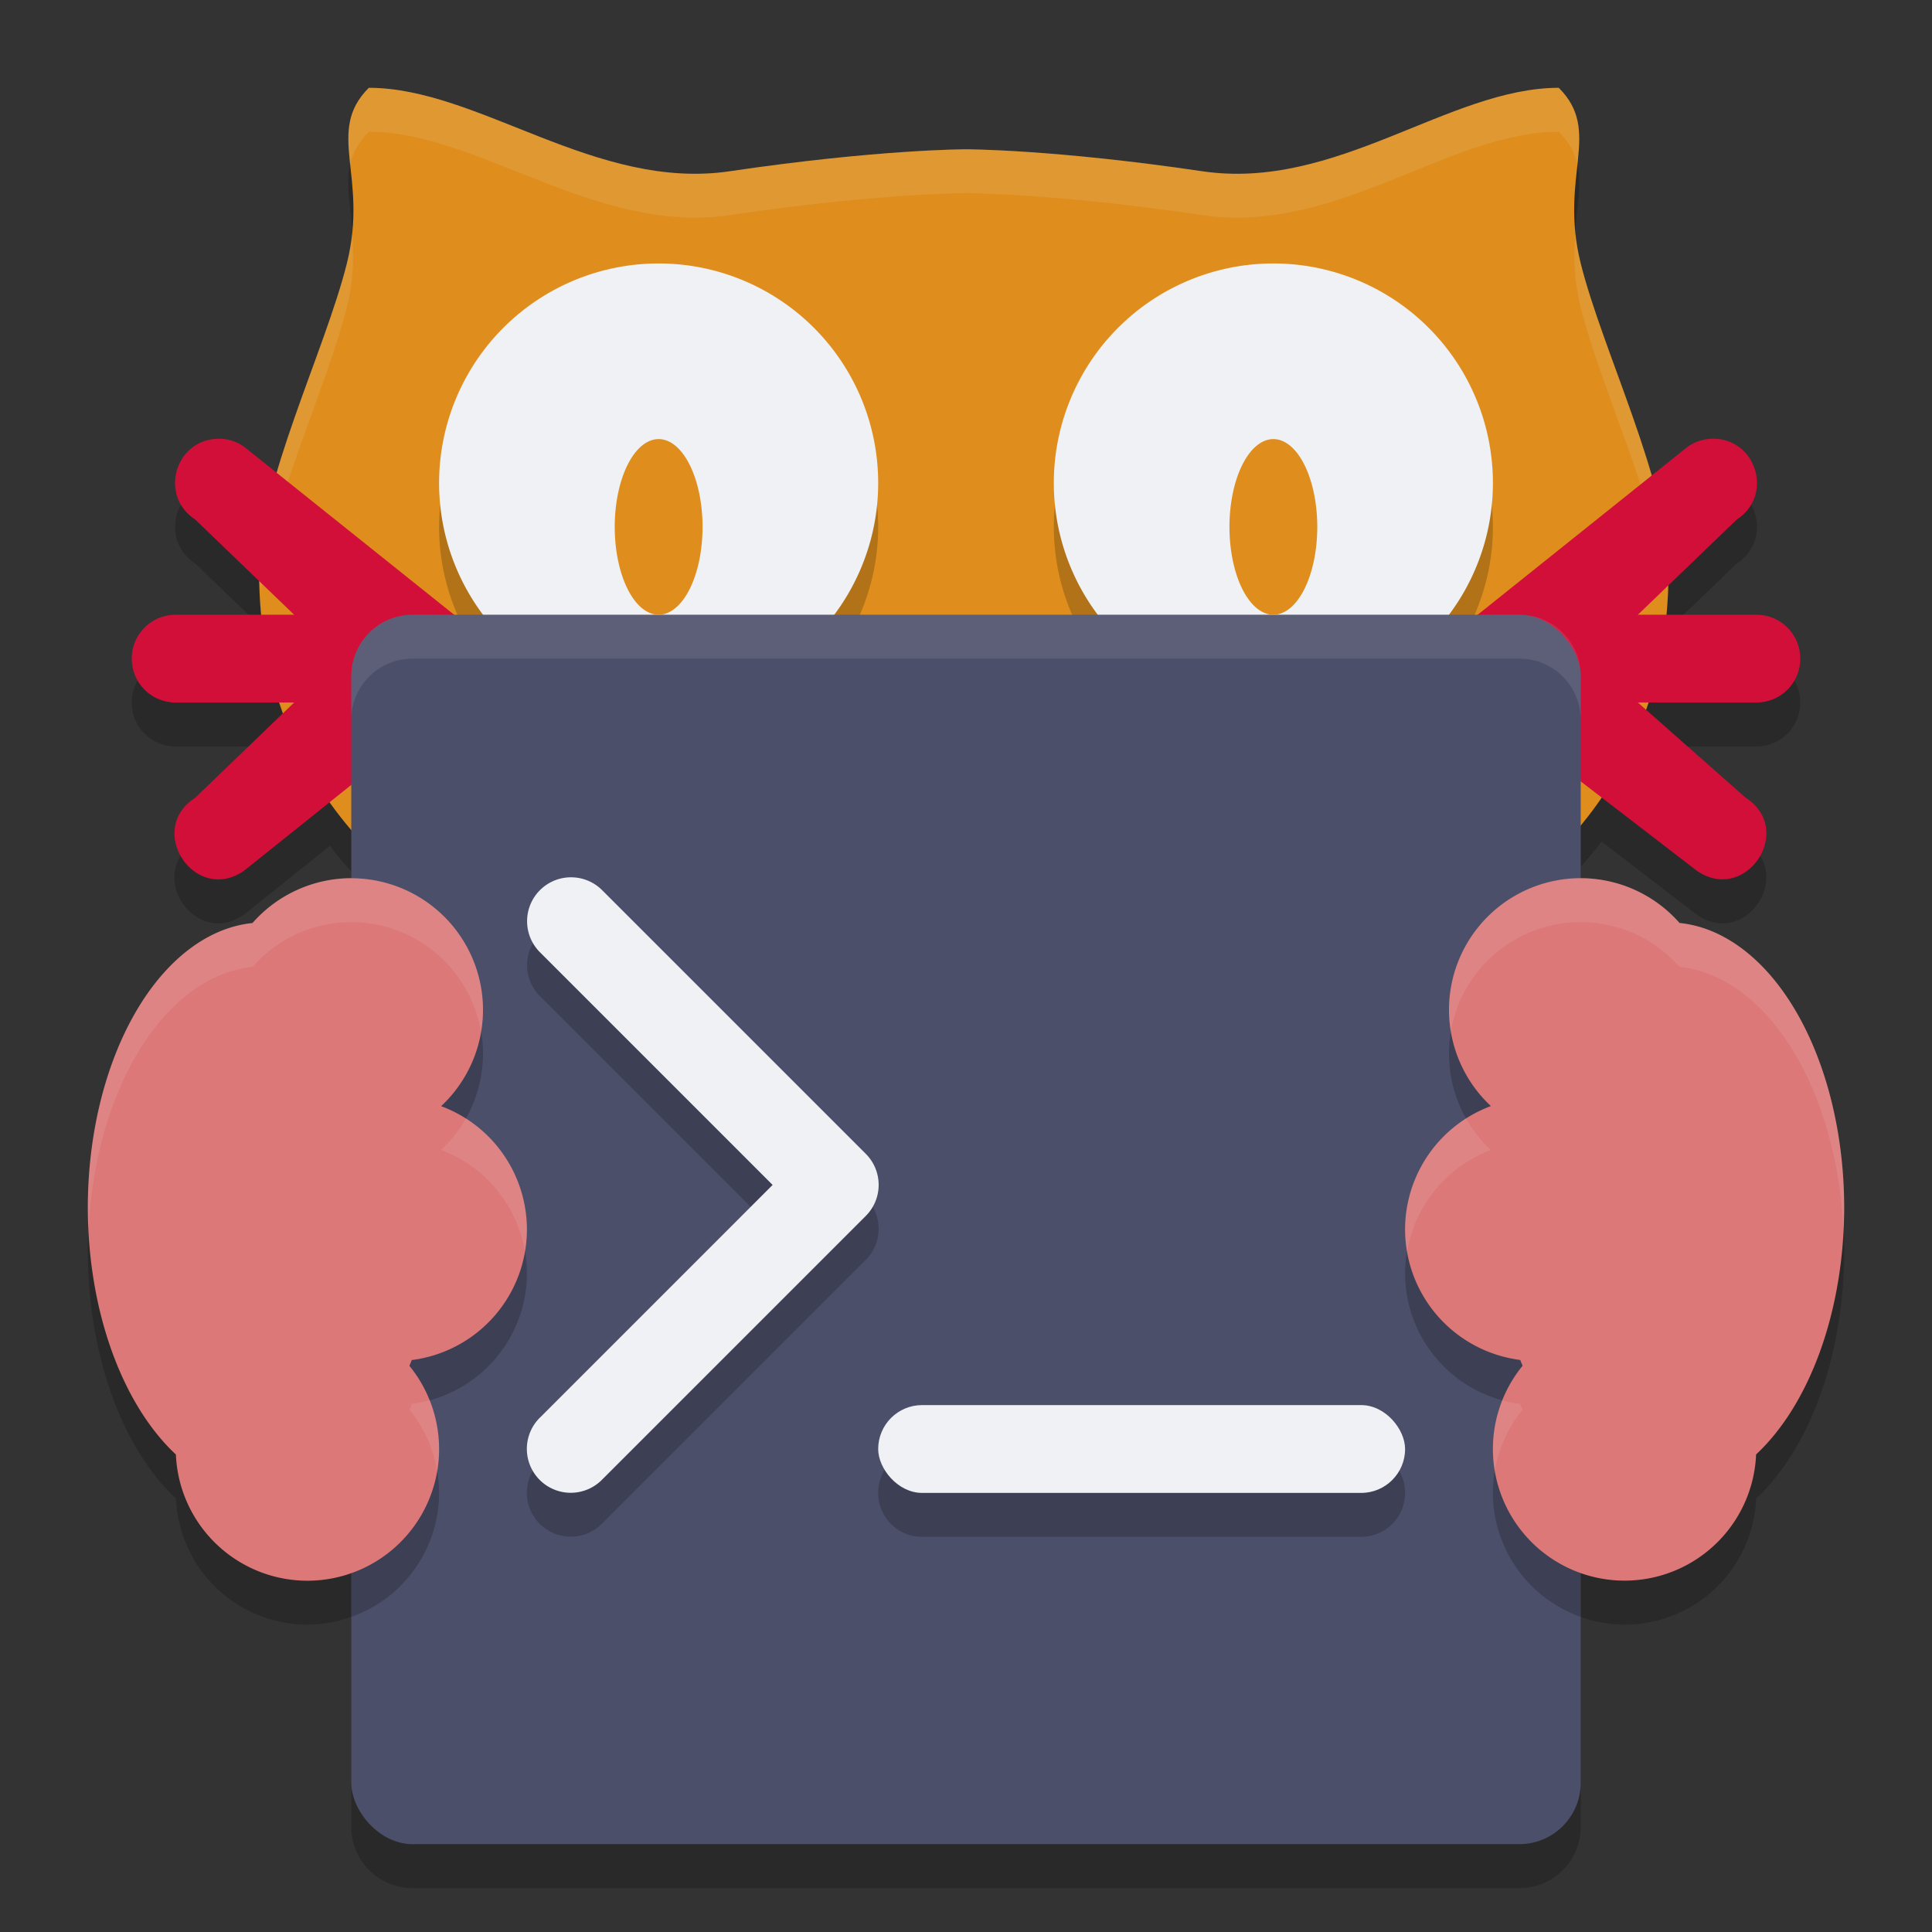 <svg xmlns="http://www.w3.org/2000/svg" width="22" height="22" version="1">
 <rect width="100%" height="100%" fill="#333333" stroke="none"/>
 <g transform="translate(-1,-1)">
  <path style="opacity:0.2" d="m 5.199,2.5 c -0.5,0.5 -10e-8,1 -0.25,2 C 4.781,5.173 4.398,6.067 4.158,6.889 L 3.777,6.584 C 3.694,6.527 3.597,6.496 3.496,6.496 2.997,6.495 2.804,7.145 3.223,7.416 L 3.961,8.127 C 3.964,8.257 3.984,8.376 3.996,8.5 H 3 C 2.723,8.5 2.5,8.723 2.5,9 2.5,9.277 2.723,9.5 3,9.5 h 1.201 c 0.012,0.036 0.02,0.076 0.033,0.111 l -1.012,0.973 c -0.569,0.367 -0.003,1.217 0.555,0.832 L 4.758,10.631 C 4.832,10.735 4.918,10.829 5,10.926 V 11.5 A 1.5,1.5 0 0 0 3.875,12.01 2,3.25 0 0 0 2,15.25 2,3.25 0 0 0 3.004,18.064 1.5,1.5 0 0 0 4.5,19.5 1.5,1.5 0 0 0 5,19.412 v 2.389 C 5,22.189 5.311,22.5 5.699,22.5 H 18.301 C 18.689,22.5 19,22.189 19,21.801 V 19.412 A 1.5,1.5 0 0 0 19.5,19.5 1.5,1.5 0 0 0 20.998,18.064 2,3.25 0 0 0 22,15.25 2,3.25 0 0 0 20.125,12.01 1.5,1.5 0 0 0 19,11.5 v -0.627 c 0.079,-0.097 0.165,-0.187 0.236,-0.291 l 1.086,0.834 c 0.558,0.386 1.125,-0.466 0.555,-0.832 L 19.73,9.568 C 19.738,9.546 19.745,9.522 19.752,9.5 H 21 C 21.277,9.5 21.5,9.277 21.5,9 21.5,8.723 21.277,8.5 21,8.5 h -1.047 c 0.01,-0.106 0.025,-0.208 0.029,-0.318 l 0.795,-0.766 c 0.426,-0.275 0.22,-0.936 -0.287,-0.92 -0.096,0.003 -0.189,0.034 -0.268,0.088 L 19.801,6.922 C 19.562,6.092 19.171,5.182 19,4.5 18.75,3.5 19.25,3 18.75,2.5 17.5,2.5 16.217,3.676 14.688,3.449 13,3.199 12,3.199 12,3.199 c 0,0 -1,0 -2.688,0.25 C 7.783,3.676 6.449,2.5 5.199,2.5 Z"/>
  <path style="fill:#df8e1d" d="m 5.2,2 c -0.5,0.5 0,1 -0.25,2 -0.25,1 -1,2.5 -1,3.5 C 3.95,13 12,13 12,13 c 0,0 8,0 8,-5.5 0,-1 -0.75,-2.5 -1,-3.5 -0.25,-1 0.25,-1.5 -0.25,-2 -1.25,0 -2.533,1.177 -4.062,0.95 -1.688,-0.25 -2.688,-0.25 -2.688,-0.25 0,0 -1,0 -2.688,0.25 -1.529,0.227 -2.862,-0.95 -4.112,-0.95 z"/>
  <path style="opacity:0.2" d="M 8.5,4.5 A 2.5,2.5 0 0 0 6,7 2.5,2.5 0 0 0 8.5,9.5 2.5,2.5 0 0 0 11,7 2.5,2.5 0 0 0 8.5,4.5 Z m 7,0 A 2.5,2.5 0 0 0 13,7 2.5,2.5 0 0 0 15.5,9.5 2.5,2.5 0 0 0 18,7 2.5,2.5 0 0 0 15.5,4.5 Z"/>
  <path style="opacity:0.1;fill:#eff1f5" d="M 5.199,2 C 4.933,2.266 4.95,2.538 4.986,2.879 5.014,2.748 5.076,2.624 5.199,2.5 6.449,2.5 7.783,3.676 9.312,3.449 c 1.688,-0.25 2.688,-0.25 2.688,-0.25 0,0 1,0 2.688,0.25 C 16.217,3.676 17.5,2.5 18.75,2.5 18.874,2.624 18.935,2.748 18.963,2.879 18.999,2.538 19.016,2.266 18.75,2 17.5,2 16.217,3.176 14.688,2.949 13,2.699 12,2.699 12,2.699 c 0,0 -1,0 -2.688,0.25 C 7.783,3.176 6.449,2 5.199,2 Z M 5.01,3.662 C 4.998,3.769 4.979,3.88 4.949,4 c -0.25,1 -1,2.5 -1,3.5 0,0.083 0.018,0.154 0.021,0.234 C 4.078,6.748 4.72,5.416 4.949,4.5 c 0.083,-0.333 0.079,-0.597 0.061,-0.838 z m 13.93,0 C 18.921,3.903 18.917,4.167 19,4.5 19.229,5.417 19.872,6.75 19.979,7.736 19.982,7.655 20,7.584 20,7.5 20,6.5 19.25,5 19,4 18.97,3.88 18.951,3.769 18.939,3.662 Z"/>
  <path style="fill:#eff1f5" d="M 8.5,4 A 2.5,2.5 0 0 0 6,6.5 2.5,2.5 0 0 0 8.5,9 2.5,2.5 0 0 0 11,6.5 2.5,2.5 0 0 0 8.5,4 Z m 7,0 A 2.5,2.5 0 0 0 13,6.5 2.5,2.5 0 0 0 15.5,9 2.5,2.5 0 0 0 18,6.5 2.5,2.5 0 0 0 15.5,4 Z"/>
  <path style="fill:#d20f39" d="M 3.495,5.996 C 2.996,5.995 2.804,6.645 3.223,6.916 L 4.349,8 H 3 c -0.277,0 -0.5,0.223 -0.5,0.5 0,0.277 0.223,0.5 0.5,0.5 H 4.349 L 3.223,10.084 c -0.569,0.367 -0.003,1.217 0.555,0.832 L 6.277,8.916 c 0.027,-0.018 0.053,-0.039 0.076,-0.062 l 0.001,-10e-4 c 0.043,-0.044 0.078,-0.095 0.103,-0.151 0.002,-0.004 0.003,-0.007 0.005,-0.011 0.025,-0.06 0.038,-0.124 0.038,-0.188 2.9e-6,-9.833e-4 2.9e-6,-0.002 0,-0.003 -3.825e-4,-0.065 -0.013,-0.129 -0.038,-0.188 -0.001,-0.003 -0.002,-0.006 -0.003,-0.009 -0.025,-0.057 -0.06,-0.108 -0.104,-0.152 -6.465e-4,-9.856e-4 -0.001,-0.002 -0.002,-0.003 -8.5e-4,-8.5e-4 -0.002,-0.001 -0.003,-0.002 -0.022,-0.022 -0.047,-0.043 -0.073,-0.061 l -2.5,-2 C 3.694,6.027 3.596,5.996 3.495,5.996 Z m 16.995,0 c -0.096,0.003 -0.189,0.034 -0.268,0.088 l -2.5,2 c -0.028,0.019 -0.054,0.04 -0.077,0.063 -0.043,0.044 -0.078,0.095 -0.103,0.151 -0.002,0.004 -0.003,0.007 -0.005,0.011 -0.025,0.06 -0.038,0.124 -0.038,0.188 -3e-6,6.5e-4 0,0.001 0,0.002 v 0.001 c 3.81e-4,0.065 0.013,0.129 0.038,0.188 0.001,0.003 0.002,0.006 0.003,0.009 0.025,0.057 0.06,0.108 0.104,0.152 0.002,0.002 0.003,0.003 0.005,0.005 0.022,0.022 0.047,0.043 0.073,0.061 l 2.6,2 c 0.558,0.386 1.125,-0.466 0.555,-0.832 L 19.651,9 h 1.349 c 0.277,0 0.5,-0.223 0.5,-0.5 0,-0.277 -0.223,-0.5 -0.5,-0.5 h -1.349 l 1.126,-1.084 c 0.426,-0.275 0.22,-0.936 -0.287,-0.92 z"/>
  <rect style="fill:#4c4f69" width="14" height="14" x="5" y="8" rx=".7" ry=".7"/>
  <path style="opacity:0.2" d="m 7.5,11.49 a 0.5,0.5 0 0 0 -0.348,0.857 l 2.646,2.646 -2.646,2.646 a 0.5,0.5 0 1 0 0.707,0.707 l 3,-3 a 0.5,0.5 0 0 0 0,-0.707 l -3,-3 A 0.5,0.5 0 0 0 7.5,11.49 Z M 5,11.5 v 7.912 A 1.5,1.5 0 0 0 6,18 1.5,1.5 0 0 0 5.662,17.053 2,3.25 0 0 0 5.689,16.986 1.5,1.5 0 0 0 7,15.5 1.5,1.5 0 0 0 6.023,14.094 1.5,1.5 0 0 0 6.5,13 1.5,1.5 0 0 0 5,11.5 Z m 14,0 A 1.5,1.5 0 0 0 17.5,13 1.5,1.5 0 0 0 17.977,14.096 1.5,1.5 0 0 0 17,15.5 a 1.5,1.5 0 0 0 1.311,1.486 2,3.25 0 0 0 0.027,0.066 A 1.5,1.5 0 0 0 18,18 a 1.5,1.5 0 0 0 1,1.412 z m -7.5,6 c -0.277,0 -0.5,0.223 -0.5,0.5 0,0.277 0.223,0.5 0.5,0.5 h 5 c 0.277,0 0.5,-0.223 0.5,-0.5 0,-0.277 -0.223,-0.5 -0.5,-0.5 z"/>
  <path style="fill:#df8e1d" d="m 8.5,6 a 0.5,1 0 0 0 -0.5,1 0.5,1 0 0 0 0.5,1 0.5,1 0 0 0 0.5,-1 0.5,1 0 0 0 -0.5,-1 z m 7,0 a 0.5,1 0 0 0 -0.5,1 0.5,1 0 0 0 0.5,1 0.5,1 0 0 0 0.5,-1 0.5,1 0 0 0 -0.5,-1 z"/>
  <path style="fill:#dd7878" d="m 19,11 a 1.5,1.5 0 0 0 -1.5,1.5 1.5,1.5 0 0 0 0.477,1.095 A 1.5,1.5 0 0 0 17,15 a 1.5,1.5 0 0 0 1.311,1.486 2,3.25 0 0 0 0.027,0.066 1.5,1.5 0 0 0 -0.338,0.947 1.5,1.5 0 0 0 1.5,1.5 1.5,1.5 0 0 0 1.497,-1.437 2,3.25 0 0 0 1.003,-2.813 2,3.25 0 0 0 -1.875,-3.239 A 1.5,1.5 0 0 0 19,11 Z"/>
  <path style="fill:#dd7878" d="m 5,11 a 1.5,1.5 0 0 0 -1.125,0.511 2,3.25 0 0 0 -1.875,3.239 2,3.25 0 0 0 1.003,2.813 A 1.5,1.5 0 0 0 4.5,19 a 1.5,1.5 0 0 0 1.5,-1.5 1.5,1.5 0 0 0 -0.338,-0.947 2,3.25 0 0 0 0.027,-0.066 1.5,1.5 0 0 0 1.311,-1.486 1.5,1.5 0 0 0 -0.977,-1.405 1.5,1.5 0 0 0 0.477,-1.095 1.5,1.5 0 0 0 -1.5,-1.5 z"/>
  <path style="fill:#eff1f5" d="m 7.5,10.99 a 0.5,0.5 0 0 0 -0.348,0.857 l 2.646,2.646 -2.646,2.646 a 0.5,0.5 0 1 0 0.707,0.707 l 3,-3 a 0.5,0.5 0 0 0 0,-0.707 l -3,-3 A 0.5,0.5 0 0 0 7.5,10.99 Z"/>
  <rect style="fill:#eff1f5" width="6" height="1" x="11" y="17" ry=".5"/>
  <path style="opacity:0.1;fill:#eff1f5" d="M 5.699,8 C 5.311,8 5,8.311 5,8.699 v 0.5 C 5,8.811 5.311,8.5 5.699,8.5 H 18.301 C 18.689,8.5 19,8.811 19,9.199 v -0.5 C 19,8.311 18.689,8 18.301,8 Z"/>
  <path style="opacity:0.1;fill:#eff1f5" d="M 5,11 A 1.5,1.5 0 0 0 3.875,11.51 2,3.25 0 0 0 2,14.75 a 2,3.25 0 0 0 0.008,0.26 2,3.25 0 0 1 1.867,-3 A 1.5,1.5 0 0 1 5,11.5 1.5,1.5 0 0 1 6.477,12.746 1.5,1.5 0 0 0 6.5,12.5 1.5,1.5 0 0 0 5,11 Z m 14,0 a 1.5,1.5 0 0 0 -1.5,1.5 1.5,1.5 0 0 0 0.021,0.244 A 1.5,1.5 0 0 1 19,11.5 1.5,1.5 0 0 1 20.125,12.01 2,3.25 0 0 1 21.992,14.998 2,3.25 0 0 0 22,14.75 2,3.25 0 0 0 20.125,11.51 1.5,1.5 0 0 0 19,11 Z M 6.307,13.736 A 1.5,1.5 0 0 1 6.023,14.094 1.5,1.5 0 0 1 6.977,15.248 1.5,1.5 0 0 0 7,15 1.5,1.5 0 0 0 6.307,13.736 Z m 11.389,0 A 1.5,1.5 0 0 0 17,15 a 1.5,1.5 0 0 0 0.023,0.254 1.5,1.5 0 0 1 0.953,-1.158 1.5,1.5 0 0 1 -0.281,-0.359 z M 5.893,16.945 a 1.5,1.5 0 0 1 -0.203,0.041 2,3.25 0 0 1 -0.027,0.066 1.5,1.5 0 0 1 0.316,0.703 A 1.5,1.5 0 0 0 6,17.5 1.5,1.5 0 0 0 5.893,16.945 Z m 12.215,0 A 1.5,1.5 0 0 0 18,17.5 a 1.5,1.5 0 0 0 0.021,0.25 1.5,1.5 0 0 1 0.316,-0.697 2,3.25 0 0 1 -0.027,-0.066 1.5,1.5 0 0 1 -0.203,-0.041 z"/>
 </g>
</svg>
